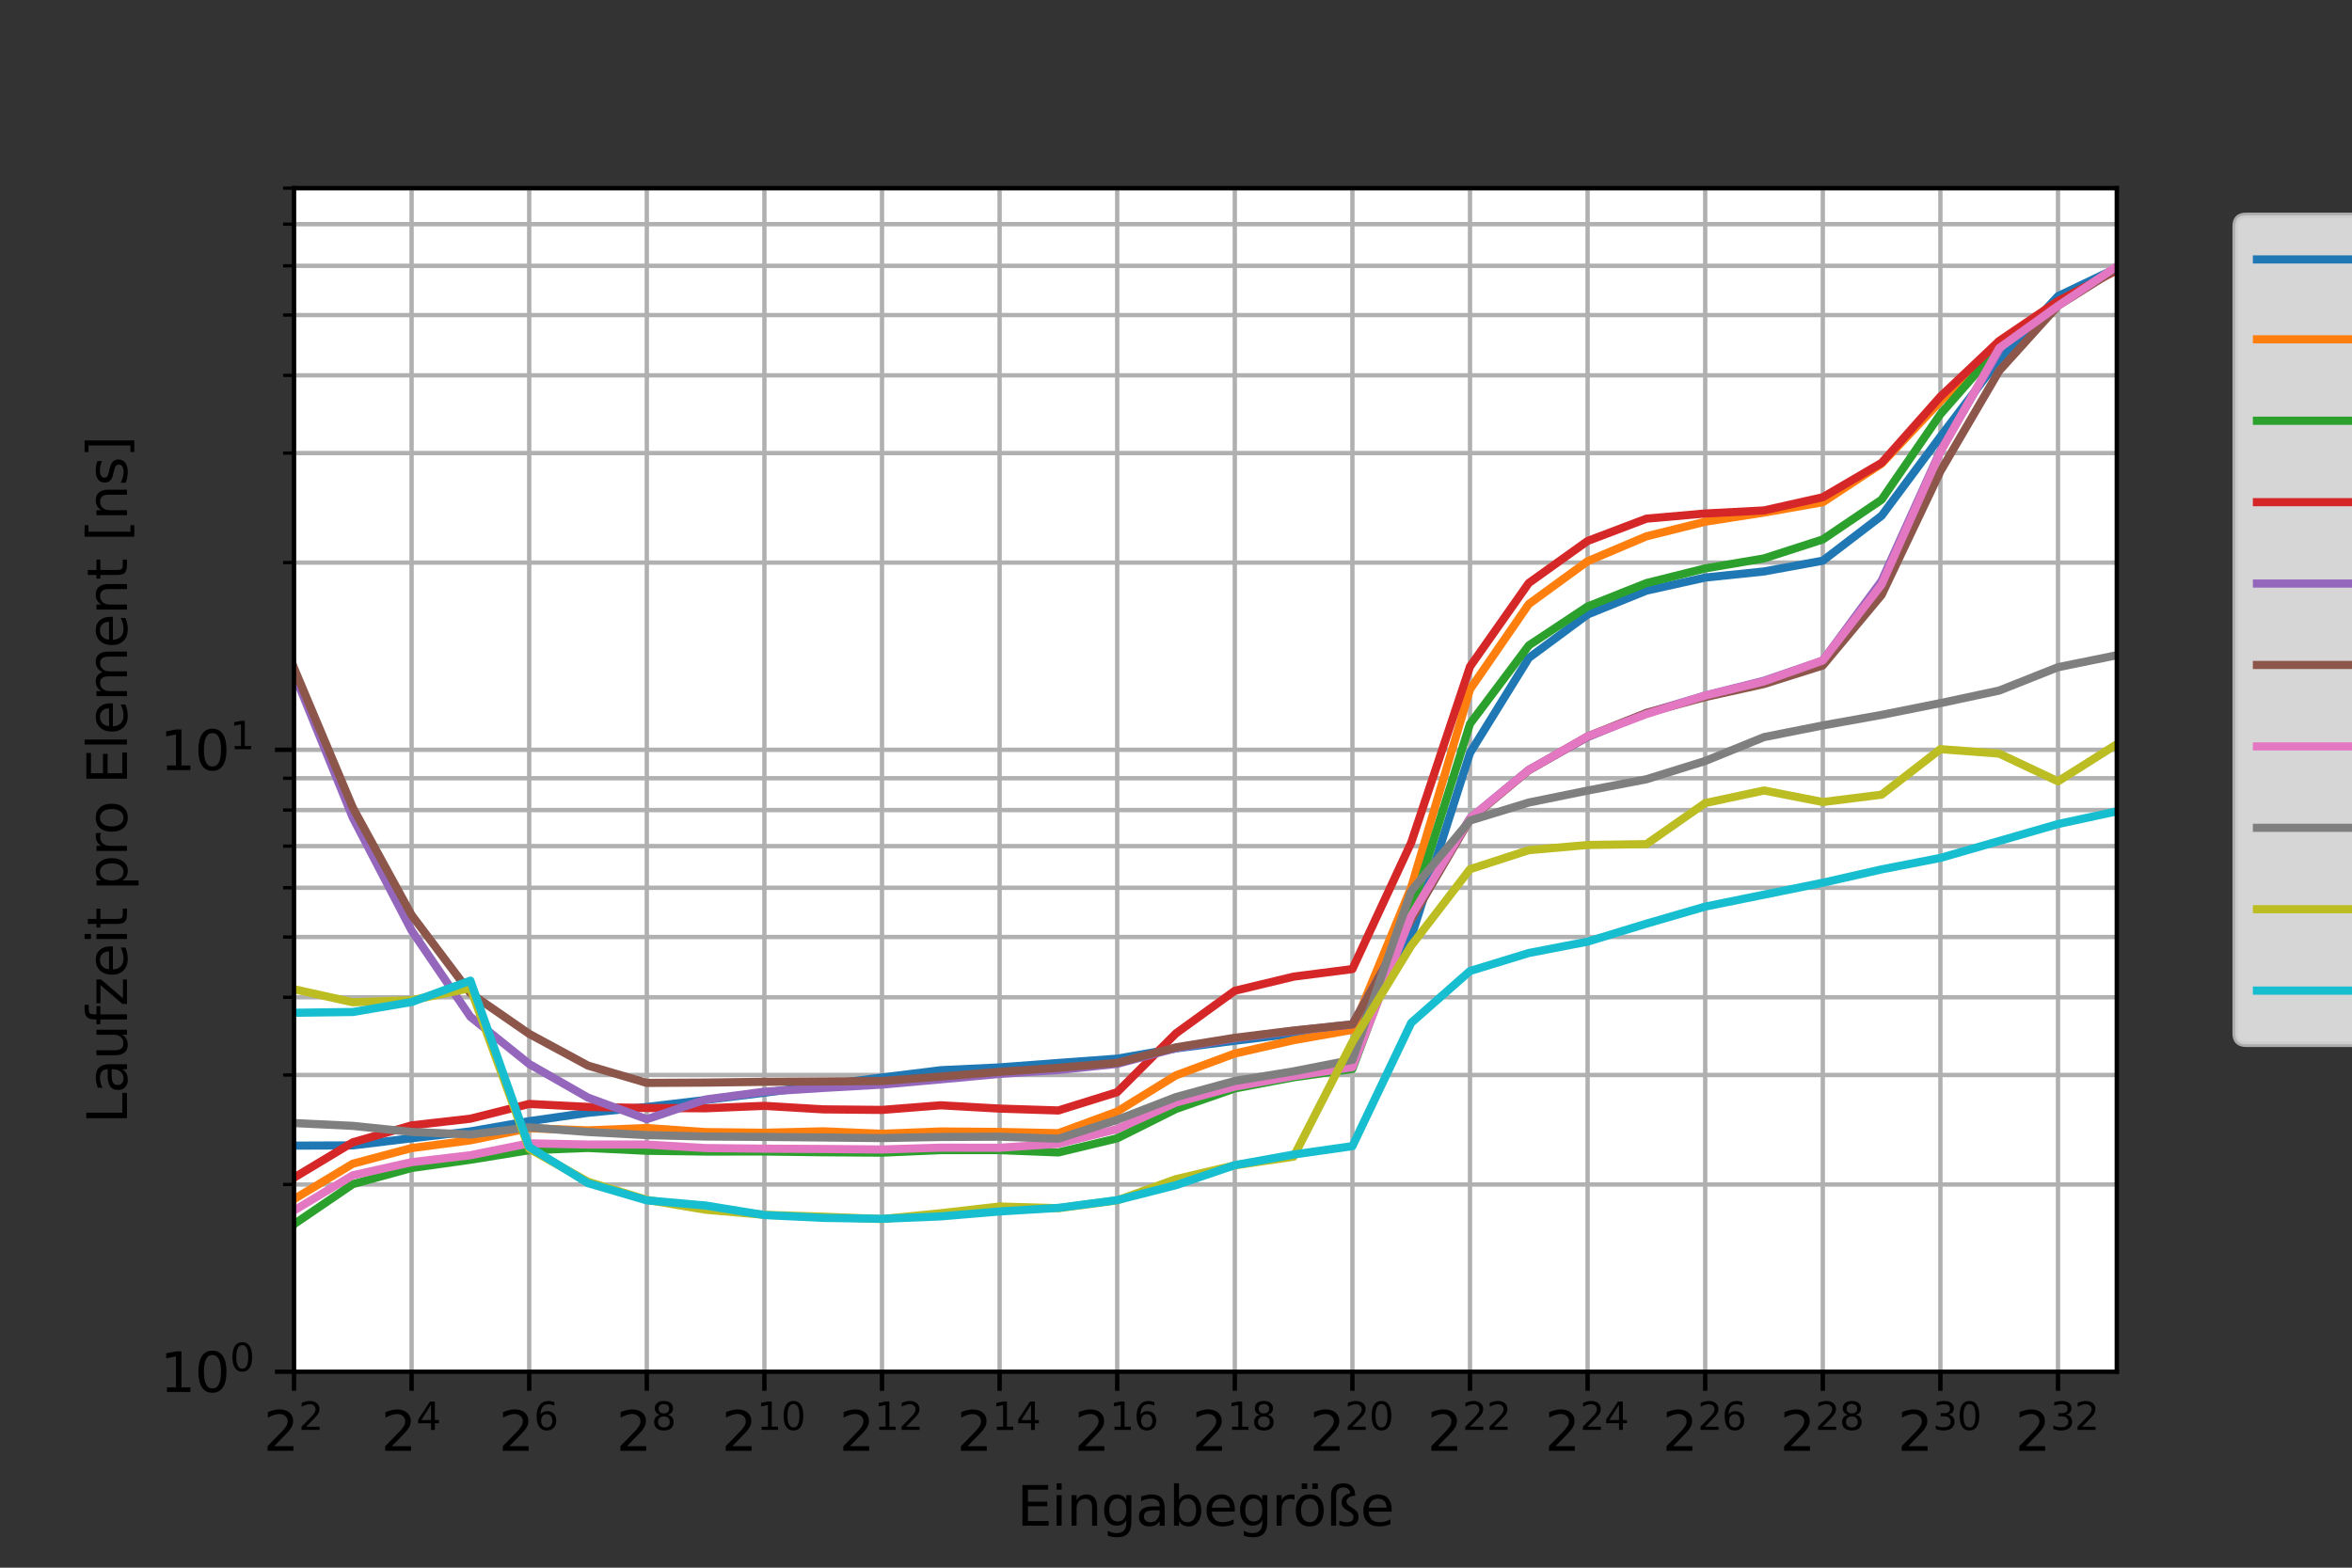 <?xml version="1.0" encoding="utf-8" standalone="no"?>
<!DOCTYPE svg PUBLIC "-//W3C//DTD SVG 1.1//EN"
  "http://www.w3.org/Graphics/SVG/1.1/DTD/svg11.dtd">
<svg xmlns:xlink="http://www.w3.org/1999/xlink" width="432pt" height="288pt" viewBox="0 0 432 288" xmlns="http://www.w3.org/2000/svg" version="1.1">
 <rect x="0" y="0" width="432" height="288" fill="#333333" stroke="none"/>
 <defs>
  <style type="text/css">*{stroke-linejoin: round; stroke-linecap: butt}</style>
 </defs>
 <g id="figure_1">
  <g id="patch_1">
   <path d="M 0 288 
L 432 288 
L 432 0 
L 0 0 
L 0 288 
z
" style="fill: none"/>
  </g>
  <g id="axes_1">
   <g id="patch_2">
    <path d="M 54 252 
L 388.8 252 
L 388.8 34.56 
L 54 34.56 
z
" style="fill: #ffffff"/>
   </g>
   <g id="matplotlib.axis_1">
    <g id="xtick_1">
     <g id="line2d_1">
      <path d="M 54 252 
L 54 34.56 
" clip-path="url(#p6cdd571666)" style="fill: none; stroke: #b0b0b0; stroke-width: 0.8; stroke-linecap: square"/>
     </g>
     <g id="line2d_2">
      <defs>
       <path id="m1d8cfaf961" d="M 0 0 
L 0 3.5 
" style="stroke: #000000; stroke-width: 0.8"/>
      </defs>
      <g>
       <use xlink:href="#m1d8cfaf961" x="54" y="252" style="stroke: #000000; stroke-width: 0.8"/>
      </g>
     </g>
     <g id="text_1">
      <!-- $\mathdefault{2^{2}}$ -->
      <g transform="translate(48.4 266.598)scale(0.1 -0.1)">
       <defs>
        <path id="DejaVuSans-32" d="M 1228 531 
L 3431 531 
L 3431 0 
L 469 0 
L 469 531 
Q 828 903 1448 1529 
Q 2069 2156 2228 2338 
Q 2531 2678 2651 2914 
Q 2772 3150 2772 3378 
Q 2772 3750 2511 3984 
Q 2250 4219 1831 4219 
Q 1534 4219 1204 4116 
Q 875 4013 500 3803 
L 500 4441 
Q 881 4594 1212 4672 
Q 1544 4750 1819 4750 
Q 2544 4750 2975 4387 
Q 3406 4025 3406 3419 
Q 3406 3131 3298 2873 
Q 3191 2616 2906 2266 
Q 2828 2175 2409 1742 
Q 1991 1309 1228 531 
z
" transform="scale(0.016)"/>
       </defs>
       <use xlink:href="#DejaVuSans-32" transform="translate(0 0.766)"/>
       <use xlink:href="#DejaVuSans-32" transform="translate(64.58 39.047)scale(0.7)"/>
      </g>
     </g>
    </g>
    <g id="xtick_2">
     <g id="line2d_3">
      <path d="M 75.6 252 
L 75.6 34.56 
" clip-path="url(#p6cdd571666)" style="fill: none; stroke: #b0b0b0; stroke-width: 0.8; stroke-linecap: square"/>
     </g>
     <g id="line2d_4">
      <g>
       <use xlink:href="#m1d8cfaf961" x="75.6" y="252" style="stroke: #000000; stroke-width: 0.8"/>
      </g>
     </g>
     <g id="text_2">
      <!-- $\mathdefault{2^{4}}$ -->
      <g transform="translate(70 266.598)scale(0.1 -0.1)">
       <defs>
        <path id="DejaVuSans-34" d="M 2419 4116 
L 825 1625 
L 2419 1625 
L 2419 4116 
z
M 2253 4666 
L 3047 4666 
L 3047 1625 
L 3713 1625 
L 3713 1100 
L 3047 1100 
L 3047 0 
L 2419 0 
L 2419 1100 
L 313 1100 
L 313 1709 
L 2253 4666 
z
" transform="scale(0.016)"/>
       </defs>
       <use xlink:href="#DejaVuSans-32" transform="translate(0 0.684)"/>
       <use xlink:href="#DejaVuSans-34" transform="translate(64.58 38.966)scale(0.7)"/>
      </g>
     </g>
    </g>
    <g id="xtick_3">
     <g id="line2d_5">
      <path d="M 97.2 252 
L 97.2 34.56 
" clip-path="url(#p6cdd571666)" style="fill: none; stroke: #b0b0b0; stroke-width: 0.8; stroke-linecap: square"/>
     </g>
     <g id="line2d_6">
      <g>
       <use xlink:href="#m1d8cfaf961" x="97.2" y="252" style="stroke: #000000; stroke-width: 0.8"/>
      </g>
     </g>
     <g id="text_3">
      <!-- $\mathdefault{2^{6}}$ -->
      <g transform="translate(91.6 266.598)scale(0.1 -0.1)">
       <defs>
        <path id="DejaVuSans-36" d="M 2113 2584 
Q 1688 2584 1439 2293 
Q 1191 2003 1191 1497 
Q 1191 994 1439 701 
Q 1688 409 2113 409 
Q 2538 409 2786 701 
Q 3034 994 3034 1497 
Q 3034 2003 2786 2293 
Q 2538 2584 2113 2584 
z
M 3366 4563 
L 3366 3988 
Q 3128 4100 2886 4159 
Q 2644 4219 2406 4219 
Q 1781 4219 1451 3797 
Q 1122 3375 1075 2522 
Q 1259 2794 1537 2939 
Q 1816 3084 2150 3084 
Q 2853 3084 3261 2657 
Q 3669 2231 3669 1497 
Q 3669 778 3244 343 
Q 2819 -91 2113 -91 
Q 1303 -91 875 529 
Q 447 1150 447 2328 
Q 447 3434 972 4092 
Q 1497 4750 2381 4750 
Q 2619 4750 2861 4703 
Q 3103 4656 3366 4563 
z
" transform="scale(0.016)"/>
       </defs>
       <use xlink:href="#DejaVuSans-32" transform="translate(0 0.766)"/>
       <use xlink:href="#DejaVuSans-36" transform="translate(64.58 39.047)scale(0.7)"/>
      </g>
     </g>
    </g>
    <g id="xtick_4">
     <g id="line2d_7">
      <path d="M 118.8 252 
L 118.8 34.56 
" clip-path="url(#p6cdd571666)" style="fill: none; stroke: #b0b0b0; stroke-width: 0.8; stroke-linecap: square"/>
     </g>
     <g id="line2d_8">
      <g>
       <use xlink:href="#m1d8cfaf961" x="118.8" y="252" style="stroke: #000000; stroke-width: 0.8"/>
      </g>
     </g>
     <g id="text_4">
      <!-- $\mathdefault{2^{8}}$ -->
      <g transform="translate(113.2 266.598)scale(0.1 -0.1)">
       <defs>
        <path id="DejaVuSans-38" d="M 2034 2216 
Q 1584 2216 1326 1975 
Q 1069 1734 1069 1313 
Q 1069 891 1326 650 
Q 1584 409 2034 409 
Q 2484 409 2743 651 
Q 3003 894 3003 1313 
Q 3003 1734 2745 1975 
Q 2488 2216 2034 2216 
z
M 1403 2484 
Q 997 2584 770 2862 
Q 544 3141 544 3541 
Q 544 4100 942 4425 
Q 1341 4750 2034 4750 
Q 2731 4750 3128 4425 
Q 3525 4100 3525 3541 
Q 3525 3141 3298 2862 
Q 3072 2584 2669 2484 
Q 3125 2378 3379 2068 
Q 3634 1759 3634 1313 
Q 3634 634 3220 271 
Q 2806 -91 2034 -91 
Q 1263 -91 848 271 
Q 434 634 434 1313 
Q 434 1759 690 2068 
Q 947 2378 1403 2484 
z
M 1172 3481 
Q 1172 3119 1398 2916 
Q 1625 2713 2034 2713 
Q 2441 2713 2670 2916 
Q 2900 3119 2900 3481 
Q 2900 3844 2670 4047 
Q 2441 4250 2034 4250 
Q 1625 4250 1398 4047 
Q 1172 3844 1172 3481 
z
" transform="scale(0.016)"/>
       </defs>
       <use xlink:href="#DejaVuSans-32" transform="translate(0 0.766)"/>
       <use xlink:href="#DejaVuSans-38" transform="translate(64.58 39.047)scale(0.7)"/>
      </g>
     </g>
    </g>
    <g id="xtick_5">
     <g id="line2d_9">
      <path d="M 140.4 252 
L 140.4 34.56 
" clip-path="url(#p6cdd571666)" style="fill: none; stroke: #b0b0b0; stroke-width: 0.8; stroke-linecap: square"/>
     </g>
     <g id="line2d_10">
      <g>
       <use xlink:href="#m1d8cfaf961" x="140.4" y="252" style="stroke: #000000; stroke-width: 0.8"/>
      </g>
     </g>
     <g id="text_5">
      <!-- $\mathdefault{2^{10}}$ -->
      <g transform="translate(132.55 266.598)scale(0.1 -0.1)">
       <defs>
        <path id="DejaVuSans-31" d="M 794 531 
L 1825 531 
L 1825 4091 
L 703 3866 
L 703 4441 
L 1819 4666 
L 2450 4666 
L 2450 531 
L 3481 531 
L 3481 0 
L 794 0 
L 794 531 
z
" transform="scale(0.016)"/>
        <path id="DejaVuSans-30" d="M 2034 4250 
Q 1547 4250 1301 3770 
Q 1056 3291 1056 2328 
Q 1056 1369 1301 889 
Q 1547 409 2034 409 
Q 2525 409 2770 889 
Q 3016 1369 3016 2328 
Q 3016 3291 2770 3770 
Q 2525 4250 2034 4250 
z
M 2034 4750 
Q 2819 4750 3233 4129 
Q 3647 3509 3647 2328 
Q 3647 1150 3233 529 
Q 2819 -91 2034 -91 
Q 1250 -91 836 529 
Q 422 1150 422 2328 
Q 422 3509 836 4129 
Q 1250 4750 2034 4750 
z
" transform="scale(0.016)"/>
       </defs>
       <use xlink:href="#DejaVuSans-32" transform="translate(0 0.766)"/>
       <use xlink:href="#DejaVuSans-31" transform="translate(64.58 39.047)scale(0.7)"/>
       <use xlink:href="#DejaVuSans-30" transform="translate(109.116 39.047)scale(0.7)"/>
      </g>
     </g>
    </g>
    <g id="xtick_6">
     <g id="line2d_11">
      <path d="M 162 252 
L 162 34.56 
" clip-path="url(#p6cdd571666)" style="fill: none; stroke: #b0b0b0; stroke-width: 0.8; stroke-linecap: square"/>
     </g>
     <g id="line2d_12">
      <g>
       <use xlink:href="#m1d8cfaf961" x="162" y="252" style="stroke: #000000; stroke-width: 0.8"/>
      </g>
     </g>
     <g id="text_6">
      <!-- $\mathdefault{2^{12}}$ -->
      <g transform="translate(154.15 266.598)scale(0.1 -0.1)">
       <use xlink:href="#DejaVuSans-32" transform="translate(0 0.766)"/>
       <use xlink:href="#DejaVuSans-31" transform="translate(64.58 39.047)scale(0.7)"/>
       <use xlink:href="#DejaVuSans-32" transform="translate(109.116 39.047)scale(0.7)"/>
      </g>
     </g>
    </g>
    <g id="xtick_7">
     <g id="line2d_13">
      <path d="M 183.6 252 
L 183.6 34.56 
" clip-path="url(#p6cdd571666)" style="fill: none; stroke: #b0b0b0; stroke-width: 0.8; stroke-linecap: square"/>
     </g>
     <g id="line2d_14">
      <g>
       <use xlink:href="#m1d8cfaf961" x="183.6" y="252" style="stroke: #000000; stroke-width: 0.8"/>
      </g>
     </g>
     <g id="text_7">
      <!-- $\mathdefault{2^{14}}$ -->
      <g transform="translate(175.75 266.598)scale(0.1 -0.1)">
       <use xlink:href="#DejaVuSans-32" transform="translate(0 0.684)"/>
       <use xlink:href="#DejaVuSans-31" transform="translate(64.58 38.966)scale(0.7)"/>
       <use xlink:href="#DejaVuSans-34" transform="translate(109.116 38.966)scale(0.7)"/>
      </g>
     </g>
    </g>
    <g id="xtick_8">
     <g id="line2d_15">
      <path d="M 205.2 252 
L 205.2 34.56 
" clip-path="url(#p6cdd571666)" style="fill: none; stroke: #b0b0b0; stroke-width: 0.8; stroke-linecap: square"/>
     </g>
     <g id="line2d_16">
      <g>
       <use xlink:href="#m1d8cfaf961" x="205.2" y="252" style="stroke: #000000; stroke-width: 0.8"/>
      </g>
     </g>
     <g id="text_8">
      <!-- $\mathdefault{2^{16}}$ -->
      <g transform="translate(197.35 266.598)scale(0.1 -0.1)">
       <use xlink:href="#DejaVuSans-32" transform="translate(0 0.766)"/>
       <use xlink:href="#DejaVuSans-31" transform="translate(64.58 39.047)scale(0.7)"/>
       <use xlink:href="#DejaVuSans-36" transform="translate(109.116 39.047)scale(0.7)"/>
      </g>
     </g>
    </g>
    <g id="xtick_9">
     <g id="line2d_17">
      <path d="M 226.8 252 
L 226.8 34.56 
" clip-path="url(#p6cdd571666)" style="fill: none; stroke: #b0b0b0; stroke-width: 0.8; stroke-linecap: square"/>
     </g>
     <g id="line2d_18">
      <g>
       <use xlink:href="#m1d8cfaf961" x="226.8" y="252" style="stroke: #000000; stroke-width: 0.8"/>
      </g>
     </g>
     <g id="text_9">
      <!-- $\mathdefault{2^{18}}$ -->
      <g transform="translate(218.95 266.598)scale(0.1 -0.1)">
       <use xlink:href="#DejaVuSans-32" transform="translate(0 0.766)"/>
       <use xlink:href="#DejaVuSans-31" transform="translate(64.58 39.047)scale(0.7)"/>
       <use xlink:href="#DejaVuSans-38" transform="translate(109.116 39.047)scale(0.7)"/>
      </g>
     </g>
    </g>
    <g id="xtick_10">
     <g id="line2d_19">
      <path d="M 248.4 252 
L 248.4 34.56 
" clip-path="url(#p6cdd571666)" style="fill: none; stroke: #b0b0b0; stroke-width: 0.8; stroke-linecap: square"/>
     </g>
     <g id="line2d_20">
      <g>
       <use xlink:href="#m1d8cfaf961" x="248.4" y="252" style="stroke: #000000; stroke-width: 0.8"/>
      </g>
     </g>
     <g id="text_10">
      <!-- $\mathdefault{2^{20}}$ -->
      <g transform="translate(240.55 266.598)scale(0.1 -0.1)">
       <use xlink:href="#DejaVuSans-32" transform="translate(0 0.766)"/>
       <use xlink:href="#DejaVuSans-32" transform="translate(64.58 39.047)scale(0.7)"/>
       <use xlink:href="#DejaVuSans-30" transform="translate(109.116 39.047)scale(0.7)"/>
      </g>
     </g>
    </g>
    <g id="xtick_11">
     <g id="line2d_21">
      <path d="M 270 252 
L 270 34.56 
" clip-path="url(#p6cdd571666)" style="fill: none; stroke: #b0b0b0; stroke-width: 0.8; stroke-linecap: square"/>
     </g>
     <g id="line2d_22">
      <g>
       <use xlink:href="#m1d8cfaf961" x="270" y="252" style="stroke: #000000; stroke-width: 0.8"/>
      </g>
     </g>
     <g id="text_11">
      <!-- $\mathdefault{2^{22}}$ -->
      <g transform="translate(262.15 266.598)scale(0.1 -0.1)">
       <use xlink:href="#DejaVuSans-32" transform="translate(0 0.766)"/>
       <use xlink:href="#DejaVuSans-32" transform="translate(64.58 39.047)scale(0.7)"/>
       <use xlink:href="#DejaVuSans-32" transform="translate(109.116 39.047)scale(0.7)"/>
      </g>
     </g>
    </g>
    <g id="xtick_12">
     <g id="line2d_23">
      <path d="M 291.6 252 
L 291.6 34.56 
" clip-path="url(#p6cdd571666)" style="fill: none; stroke: #b0b0b0; stroke-width: 0.8; stroke-linecap: square"/>
     </g>
     <g id="line2d_24">
      <g>
       <use xlink:href="#m1d8cfaf961" x="291.6" y="252" style="stroke: #000000; stroke-width: 0.8"/>
      </g>
     </g>
     <g id="text_12">
      <!-- $\mathdefault{2^{24}}$ -->
      <g transform="translate(283.75 266.598)scale(0.1 -0.1)">
       <use xlink:href="#DejaVuSans-32" transform="translate(0 0.766)"/>
       <use xlink:href="#DejaVuSans-32" transform="translate(64.58 39.047)scale(0.7)"/>
       <use xlink:href="#DejaVuSans-34" transform="translate(109.116 39.047)scale(0.7)"/>
      </g>
     </g>
    </g>
    <g id="xtick_13">
     <g id="line2d_25">
      <path d="M 313.2 252 
L 313.2 34.56 
" clip-path="url(#p6cdd571666)" style="fill: none; stroke: #b0b0b0; stroke-width: 0.8; stroke-linecap: square"/>
     </g>
     <g id="line2d_26">
      <g>
       <use xlink:href="#m1d8cfaf961" x="313.2" y="252" style="stroke: #000000; stroke-width: 0.8"/>
      </g>
     </g>
     <g id="text_13">
      <!-- $\mathdefault{2^{26}}$ -->
      <g transform="translate(305.35 266.598)scale(0.1 -0.1)">
       <use xlink:href="#DejaVuSans-32" transform="translate(0 0.766)"/>
       <use xlink:href="#DejaVuSans-32" transform="translate(64.58 39.047)scale(0.7)"/>
       <use xlink:href="#DejaVuSans-36" transform="translate(109.116 39.047)scale(0.7)"/>
      </g>
     </g>
    </g>
    <g id="xtick_14">
     <g id="line2d_27">
      <path d="M 334.8 252 
L 334.8 34.56 
" clip-path="url(#p6cdd571666)" style="fill: none; stroke: #b0b0b0; stroke-width: 0.8; stroke-linecap: square"/>
     </g>
     <g id="line2d_28">
      <g>
       <use xlink:href="#m1d8cfaf961" x="334.8" y="252" style="stroke: #000000; stroke-width: 0.8"/>
      </g>
     </g>
     <g id="text_14">
      <!-- $\mathdefault{2^{28}}$ -->
      <g transform="translate(326.95 266.598)scale(0.1 -0.1)">
       <use xlink:href="#DejaVuSans-32" transform="translate(0 0.766)"/>
       <use xlink:href="#DejaVuSans-32" transform="translate(64.58 39.047)scale(0.7)"/>
       <use xlink:href="#DejaVuSans-38" transform="translate(109.116 39.047)scale(0.7)"/>
      </g>
     </g>
    </g>
    <g id="xtick_15">
     <g id="line2d_29">
      <path d="M 356.4 252 
L 356.4 34.56 
" clip-path="url(#p6cdd571666)" style="fill: none; stroke: #b0b0b0; stroke-width: 0.8; stroke-linecap: square"/>
     </g>
     <g id="line2d_30">
      <g>
       <use xlink:href="#m1d8cfaf961" x="356.4" y="252" style="stroke: #000000; stroke-width: 0.8"/>
      </g>
     </g>
     <g id="text_15">
      <!-- $\mathdefault{2^{30}}$ -->
      <g transform="translate(348.55 266.598)scale(0.1 -0.1)">
       <defs>
        <path id="DejaVuSans-33" d="M 2597 2516 
Q 3050 2419 3304 2112 
Q 3559 1806 3559 1356 
Q 3559 666 3084 287 
Q 2609 -91 1734 -91 
Q 1441 -91 1130 -33 
Q 819 25 488 141 
L 488 750 
Q 750 597 1062 519 
Q 1375 441 1716 441 
Q 2309 441 2620 675 
Q 2931 909 2931 1356 
Q 2931 1769 2642 2001 
Q 2353 2234 1838 2234 
L 1294 2234 
L 1294 2753 
L 1863 2753 
Q 2328 2753 2575 2939 
Q 2822 3125 2822 3475 
Q 2822 3834 2567 4026 
Q 2313 4219 1838 4219 
Q 1578 4219 1281 4162 
Q 984 4106 628 3988 
L 628 4550 
Q 988 4650 1302 4700 
Q 1616 4750 1894 4750 
Q 2613 4750 3031 4423 
Q 3450 4097 3450 3541 
Q 3450 3153 3228 2886 
Q 3006 2619 2597 2516 
z
" transform="scale(0.016)"/>
       </defs>
       <use xlink:href="#DejaVuSans-32" transform="translate(0 0.766)"/>
       <use xlink:href="#DejaVuSans-33" transform="translate(64.58 39.047)scale(0.7)"/>
       <use xlink:href="#DejaVuSans-30" transform="translate(109.116 39.047)scale(0.7)"/>
      </g>
     </g>
    </g>
    <g id="xtick_16">
     <g id="line2d_31">
      <path d="M 378 252 
L 378 34.56 
" clip-path="url(#p6cdd571666)" style="fill: none; stroke: #b0b0b0; stroke-width: 0.8; stroke-linecap: square"/>
     </g>
     <g id="line2d_32">
      <g>
       <use xlink:href="#m1d8cfaf961" x="378" y="252" style="stroke: #000000; stroke-width: 0.8"/>
      </g>
     </g>
     <g id="text_16">
      <!-- $\mathdefault{2^{32}}$ -->
      <g transform="translate(370.15 266.598)scale(0.1 -0.1)">
       <use xlink:href="#DejaVuSans-32" transform="translate(0 0.766)"/>
       <use xlink:href="#DejaVuSans-33" transform="translate(64.58 39.047)scale(0.7)"/>
       <use xlink:href="#DejaVuSans-32" transform="translate(109.116 39.047)scale(0.7)"/>
      </g>
     </g>
    </g>
    <g id="text_17">
     <!-- Eingabegröße -->
     <g transform="translate(186.791 280.277)scale(0.1 -0.1)">
      <defs>
       <path id="DejaVuSans-45" d="M 628 4666 
L 3578 4666 
L 3578 4134 
L 1259 4134 
L 1259 2753 
L 3481 2753 
L 3481 2222 
L 1259 2222 
L 1259 531 
L 3634 531 
L 3634 0 
L 628 0 
L 628 4666 
z
" transform="scale(0.016)"/>
       <path id="DejaVuSans-69" d="M 603 3500 
L 1178 3500 
L 1178 0 
L 603 0 
L 603 3500 
z
M 603 4863 
L 1178 4863 
L 1178 4134 
L 603 4134 
L 603 4863 
z
" transform="scale(0.016)"/>
       <path id="DejaVuSans-6e" d="M 3513 2113 
L 3513 0 
L 2938 0 
L 2938 2094 
Q 2938 2591 2744 2837 
Q 2550 3084 2163 3084 
Q 1697 3084 1428 2787 
Q 1159 2491 1159 1978 
L 1159 0 
L 581 0 
L 581 3500 
L 1159 3500 
L 1159 2956 
Q 1366 3272 1645 3428 
Q 1925 3584 2291 3584 
Q 2894 3584 3203 3211 
Q 3513 2838 3513 2113 
z
" transform="scale(0.016)"/>
       <path id="DejaVuSans-67" d="M 2906 1791 
Q 2906 2416 2648 2759 
Q 2391 3103 1925 3103 
Q 1463 3103 1205 2759 
Q 947 2416 947 1791 
Q 947 1169 1205 825 
Q 1463 481 1925 481 
Q 2391 481 2648 825 
Q 2906 1169 2906 1791 
z
M 3481 434 
Q 3481 -459 3084 -895 
Q 2688 -1331 1869 -1331 
Q 1566 -1331 1297 -1286 
Q 1028 -1241 775 -1147 
L 775 -588 
Q 1028 -725 1275 -790 
Q 1522 -856 1778 -856 
Q 2344 -856 2625 -561 
Q 2906 -266 2906 331 
L 2906 616 
Q 2728 306 2450 153 
Q 2172 0 1784 0 
Q 1141 0 747 490 
Q 353 981 353 1791 
Q 353 2603 747 3093 
Q 1141 3584 1784 3584 
Q 2172 3584 2450 3431 
Q 2728 3278 2906 2969 
L 2906 3500 
L 3481 3500 
L 3481 434 
z
" transform="scale(0.016)"/>
       <path id="DejaVuSans-61" d="M 2194 1759 
Q 1497 1759 1228 1600 
Q 959 1441 959 1056 
Q 959 750 1161 570 
Q 1363 391 1709 391 
Q 2188 391 2477 730 
Q 2766 1069 2766 1631 
L 2766 1759 
L 2194 1759 
z
M 3341 1997 
L 3341 0 
L 2766 0 
L 2766 531 
Q 2569 213 2275 61 
Q 1981 -91 1556 -91 
Q 1019 -91 701 211 
Q 384 513 384 1019 
Q 384 1609 779 1909 
Q 1175 2209 1959 2209 
L 2766 2209 
L 2766 2266 
Q 2766 2663 2505 2880 
Q 2244 3097 1772 3097 
Q 1472 3097 1187 3025 
Q 903 2953 641 2809 
L 641 3341 
Q 956 3463 1253 3523 
Q 1550 3584 1831 3584 
Q 2591 3584 2966 3190 
Q 3341 2797 3341 1997 
z
" transform="scale(0.016)"/>
       <path id="DejaVuSans-62" d="M 3116 1747 
Q 3116 2381 2855 2742 
Q 2594 3103 2138 3103 
Q 1681 3103 1420 2742 
Q 1159 2381 1159 1747 
Q 1159 1113 1420 752 
Q 1681 391 2138 391 
Q 2594 391 2855 752 
Q 3116 1113 3116 1747 
z
M 1159 2969 
Q 1341 3281 1617 3432 
Q 1894 3584 2278 3584 
Q 2916 3584 3314 3078 
Q 3713 2572 3713 1747 
Q 3713 922 3314 415 
Q 2916 -91 2278 -91 
Q 1894 -91 1617 61 
Q 1341 213 1159 525 
L 1159 0 
L 581 0 
L 581 4863 
L 1159 4863 
L 1159 2969 
z
" transform="scale(0.016)"/>
       <path id="DejaVuSans-65" d="M 3597 1894 
L 3597 1613 
L 953 1613 
Q 991 1019 1311 708 
Q 1631 397 2203 397 
Q 2534 397 2845 478 
Q 3156 559 3463 722 
L 3463 178 
Q 3153 47 2828 -22 
Q 2503 -91 2169 -91 
Q 1331 -91 842 396 
Q 353 884 353 1716 
Q 353 2575 817 3079 
Q 1281 3584 2069 3584 
Q 2775 3584 3186 3129 
Q 3597 2675 3597 1894 
z
M 3022 2063 
Q 3016 2534 2758 2815 
Q 2500 3097 2075 3097 
Q 1594 3097 1305 2825 
Q 1016 2553 972 2059 
L 3022 2063 
z
" transform="scale(0.016)"/>
       <path id="DejaVuSans-72" d="M 2631 2963 
Q 2534 3019 2420 3045 
Q 2306 3072 2169 3072 
Q 1681 3072 1420 2755 
Q 1159 2438 1159 1844 
L 1159 0 
L 581 0 
L 581 3500 
L 1159 3500 
L 1159 2956 
Q 1341 3275 1631 3429 
Q 1922 3584 2338 3584 
Q 2397 3584 2469 3576 
Q 2541 3569 2628 3553 
L 2631 2963 
z
" transform="scale(0.016)"/>
       <path id="DejaVuSans-f6" d="M 1959 3097 
Q 1497 3097 1228 2736 
Q 959 2375 959 1747 
Q 959 1119 1226 758 
Q 1494 397 1959 397 
Q 2419 397 2687 759 
Q 2956 1122 2956 1747 
Q 2956 2369 2687 2733 
Q 2419 3097 1959 3097 
z
M 1959 3584 
Q 2709 3584 3137 3096 
Q 3566 2609 3566 1747 
Q 3566 888 3137 398 
Q 2709 -91 1959 -91 
Q 1206 -91 779 398 
Q 353 888 353 1747 
Q 353 2609 779 3096 
Q 1206 3584 1959 3584 
z
M 2254 4850 
L 2888 4850 
L 2888 4219 
L 2254 4219 
L 2254 4850 
z
M 1032 4850 
L 1666 4850 
L 1666 4219 
L 1032 4219 
L 1032 4850 
z
" transform="scale(0.016)"/>
       <path id="DejaVuSans-df" d="M 581 3553 
Q 581 4178 954 4520 
Q 1328 4863 2009 4863 
Q 2659 4863 3001 4500 
Q 3344 4138 3353 3438 
Q 2881 3413 2618 3233 
Q 2356 3053 2356 2753 
Q 2356 2606 2447 2479 
Q 2538 2353 2741 2222 
L 2919 2106 
Q 3438 1775 3588 1553 
Q 3738 1331 3738 1019 
Q 3738 481 3386 195 
Q 3034 -91 2375 -91 
Q 2175 -91 1962 -52 
Q 1750 -13 1522 63 
L 1522 575 
Q 1772 481 1990 436 
Q 2209 391 2413 391 
Q 2775 391 2962 539 
Q 3150 688 3150 972 
Q 3150 1169 3058 1300 
Q 2966 1431 2650 1625 
L 2363 1797 
Q 2063 1981 1927 2192 
Q 1791 2403 1791 2688 
Q 1791 3084 2052 3353 
Q 2313 3622 2784 3713 
Q 2759 4034 2554 4209 
Q 2350 4384 1997 4384 
Q 1591 4384 1378 4167 
Q 1166 3950 1166 3541 
L 1166 0 
L 581 0 
L 581 3553 
z
" transform="scale(0.016)"/>
      </defs>
      <use xlink:href="#DejaVuSans-45"/>
      <use xlink:href="#DejaVuSans-69" x="63.184"/>
      <use xlink:href="#DejaVuSans-6e" x="90.967"/>
      <use xlink:href="#DejaVuSans-67" x="154.346"/>
      <use xlink:href="#DejaVuSans-61" x="217.822"/>
      <use xlink:href="#DejaVuSans-62" x="279.102"/>
      <use xlink:href="#DejaVuSans-65" x="342.578"/>
      <use xlink:href="#DejaVuSans-67" x="404.102"/>
      <use xlink:href="#DejaVuSans-72" x="467.578"/>
      <use xlink:href="#DejaVuSans-f6" x="506.441"/>
      <use xlink:href="#DejaVuSans-df" x="567.623"/>
      <use xlink:href="#DejaVuSans-65" x="630.611"/>
     </g>
    </g>
   </g>
   <g id="matplotlib.axis_2">
    <g id="ytick_1">
     <g id="line2d_33">
      <path d="M 54 252 
L 388.8 252 
" clip-path="url(#p6cdd571666)" style="fill: none; stroke: #b0b0b0; stroke-width: 0.8; stroke-linecap: square"/>
     </g>
     <g id="line2d_34">
      <defs>
       <path id="m3f5fd52560" d="M 0 0 
L -3.5 0 
" style="stroke: #000000; stroke-width: 0.8"/>
      </defs>
      <g>
       <use xlink:href="#m3f5fd52560" x="54" y="252" style="stroke: #000000; stroke-width: 0.8"/>
      </g>
     </g>
     <g id="text_18">
      <!-- $\mathdefault{10^{0}}$ -->
      <g transform="translate(29.4 255.799)scale(0.1 -0.1)">
       <use xlink:href="#DejaVuSans-31" transform="translate(0 0.766)"/>
       <use xlink:href="#DejaVuSans-30" transform="translate(63.623 0.766)"/>
       <use xlink:href="#DejaVuSans-30" transform="translate(128.203 39.047)scale(0.7)"/>
      </g>
     </g>
    </g>
    <g id="ytick_2">
     <g id="line2d_35">
      <path d="M 54 137.744 
L 388.8 137.744 
" clip-path="url(#p6cdd571666)" style="fill: none; stroke: #b0b0b0; stroke-width: 0.8; stroke-linecap: square"/>
     </g>
     <g id="line2d_36">
      <g>
       <use xlink:href="#m3f5fd52560" x="54" y="137.744" style="stroke: #000000; stroke-width: 0.8"/>
      </g>
     </g>
     <g id="text_19">
      <!-- $\mathdefault{10^{1}}$ -->
      <g transform="translate(29.4 141.543)scale(0.1 -0.1)">
       <use xlink:href="#DejaVuSans-31" transform="translate(0 0.684)"/>
       <use xlink:href="#DejaVuSans-30" transform="translate(63.623 0.684)"/>
       <use xlink:href="#DejaVuSans-31" transform="translate(128.203 38.966)scale(0.7)"/>
      </g>
     </g>
    </g>
    <g id="ytick_3">
     <g id="line2d_37">
      <path d="M 54 217.605 
L 388.8 217.605 
" clip-path="url(#p6cdd571666)" style="fill: none; stroke: #b0b0b0; stroke-width: 0.8; stroke-linecap: square"/>
     </g>
     <g id="line2d_38">
      <defs>
       <path id="mb98c4daedc" d="M 0 0 
L -2 0 
" style="stroke: #000000; stroke-width: 0.6"/>
      </defs>
      <g>
       <use xlink:href="#mb98c4daedc" x="54" y="217.605" style="stroke: #000000; stroke-width: 0.6"/>
      </g>
     </g>
    </g>
    <g id="ytick_4">
     <g id="line2d_39">
      <path d="M 54 197.486 
L 388.8 197.486 
" clip-path="url(#p6cdd571666)" style="fill: none; stroke: #b0b0b0; stroke-width: 0.8; stroke-linecap: square"/>
     </g>
     <g id="line2d_40">
      <g>
       <use xlink:href="#mb98c4daedc" x="54" y="197.486" style="stroke: #000000; stroke-width: 0.6"/>
      </g>
     </g>
    </g>
    <g id="ytick_5">
     <g id="line2d_41">
      <path d="M 54 183.211 
L 388.8 183.211 
" clip-path="url(#p6cdd571666)" style="fill: none; stroke: #b0b0b0; stroke-width: 0.8; stroke-linecap: square"/>
     </g>
     <g id="line2d_42">
      <g>
       <use xlink:href="#mb98c4daedc" x="54" y="183.211" style="stroke: #000000; stroke-width: 0.6"/>
      </g>
     </g>
    </g>
    <g id="ytick_6">
     <g id="line2d_43">
      <path d="M 54 172.138 
L 388.8 172.138 
" clip-path="url(#p6cdd571666)" style="fill: none; stroke: #b0b0b0; stroke-width: 0.8; stroke-linecap: square"/>
     </g>
     <g id="line2d_44">
      <g>
       <use xlink:href="#mb98c4daedc" x="54" y="172.138" style="stroke: #000000; stroke-width: 0.6"/>
      </g>
     </g>
    </g>
    <g id="ytick_7">
     <g id="line2d_45">
      <path d="M 54 163.091 
L 388.8 163.091 
" clip-path="url(#p6cdd571666)" style="fill: none; stroke: #b0b0b0; stroke-width: 0.8; stroke-linecap: square"/>
     </g>
     <g id="line2d_46">
      <g>
       <use xlink:href="#mb98c4daedc" x="54" y="163.091" style="stroke: #000000; stroke-width: 0.6"/>
      </g>
     </g>
    </g>
    <g id="ytick_8">
     <g id="line2d_47">
      <path d="M 54 155.442 
L 388.8 155.442 
" clip-path="url(#p6cdd571666)" style="fill: none; stroke: #b0b0b0; stroke-width: 0.8; stroke-linecap: square"/>
     </g>
     <g id="line2d_48">
      <g>
       <use xlink:href="#mb98c4daedc" x="54" y="155.442" style="stroke: #000000; stroke-width: 0.6"/>
      </g>
     </g>
    </g>
    <g id="ytick_9">
     <g id="line2d_49">
      <path d="M 54 148.816 
L 388.8 148.816 
" clip-path="url(#p6cdd571666)" style="fill: none; stroke: #b0b0b0; stroke-width: 0.8; stroke-linecap: square"/>
     </g>
     <g id="line2d_50">
      <g>
       <use xlink:href="#mb98c4daedc" x="54" y="148.816" style="stroke: #000000; stroke-width: 0.6"/>
      </g>
     </g>
    </g>
    <g id="ytick_10">
     <g id="line2d_51">
      <path d="M 54 142.972 
L 388.8 142.972 
" clip-path="url(#p6cdd571666)" style="fill: none; stroke: #b0b0b0; stroke-width: 0.8; stroke-linecap: square"/>
     </g>
     <g id="line2d_52">
      <g>
       <use xlink:href="#mb98c4daedc" x="54" y="142.972" style="stroke: #000000; stroke-width: 0.6"/>
      </g>
     </g>
    </g>
    <g id="ytick_11">
     <g id="line2d_53">
      <path d="M 54 103.349 
L 388.8 103.349 
" clip-path="url(#p6cdd571666)" style="fill: none; stroke: #b0b0b0; stroke-width: 0.8; stroke-linecap: square"/>
     </g>
     <g id="line2d_54">
      <g>
       <use xlink:href="#mb98c4daedc" x="54" y="103.349" style="stroke: #000000; stroke-width: 0.6"/>
      </g>
     </g>
    </g>
    <g id="ytick_12">
     <g id="line2d_55">
      <path d="M 54 83.23 
L 388.8 83.23 
" clip-path="url(#p6cdd571666)" style="fill: none; stroke: #b0b0b0; stroke-width: 0.8; stroke-linecap: square"/>
     </g>
     <g id="line2d_56">
      <g>
       <use xlink:href="#mb98c4daedc" x="54" y="83.23" style="stroke: #000000; stroke-width: 0.6"/>
      </g>
     </g>
    </g>
    <g id="ytick_13">
     <g id="line2d_57">
      <path d="M 54 68.955 
L 388.8 68.955 
" clip-path="url(#p6cdd571666)" style="fill: none; stroke: #b0b0b0; stroke-width: 0.8; stroke-linecap: square"/>
     </g>
     <g id="line2d_58">
      <g>
       <use xlink:href="#mb98c4daedc" x="54" y="68.955" style="stroke: #000000; stroke-width: 0.6"/>
      </g>
     </g>
    </g>
    <g id="ytick_14">
     <g id="line2d_59">
      <path d="M 54 57.882 
L 388.8 57.882 
" clip-path="url(#p6cdd571666)" style="fill: none; stroke: #b0b0b0; stroke-width: 0.8; stroke-linecap: square"/>
     </g>
     <g id="line2d_60">
      <g>
       <use xlink:href="#mb98c4daedc" x="54" y="57.882" style="stroke: #000000; stroke-width: 0.6"/>
      </g>
     </g>
    </g>
    <g id="ytick_15">
     <g id="line2d_61">
      <path d="M 54 48.835 
L 388.8 48.835 
" clip-path="url(#p6cdd571666)" style="fill: none; stroke: #b0b0b0; stroke-width: 0.8; stroke-linecap: square"/>
     </g>
     <g id="line2d_62">
      <g>
       <use xlink:href="#mb98c4daedc" x="54" y="48.835" style="stroke: #000000; stroke-width: 0.6"/>
      </g>
     </g>
    </g>
    <g id="ytick_16">
     <g id="line2d_63">
      <path d="M 54 41.186 
L 388.8 41.186 
" clip-path="url(#p6cdd571666)" style="fill: none; stroke: #b0b0b0; stroke-width: 0.8; stroke-linecap: square"/>
     </g>
     <g id="line2d_64">
      <g>
       <use xlink:href="#mb98c4daedc" x="54" y="41.186" style="stroke: #000000; stroke-width: 0.6"/>
      </g>
     </g>
    </g>
    <g id="ytick_17">
     <g id="line2d_65">
      <path d="M 54 34.56 
L 388.8 34.56 
" clip-path="url(#p6cdd571666)" style="fill: none; stroke: #b0b0b0; stroke-width: 0.8; stroke-linecap: square"/>
     </g>
     <g id="line2d_66">
      <g>
       <use xlink:href="#mb98c4daedc" x="54" y="34.56" style="stroke: #000000; stroke-width: 0.6"/>
      </g>
     </g>
    </g>
    <g id="text_20">
     <!-- Laufzeit pro Element [ns] -->
     <g transform="translate(23.32 206.428)rotate(-90)scale(0.1 -0.1)">
      <defs>
       <path id="DejaVuSans-4c" d="M 628 4666 
L 1259 4666 
L 1259 531 
L 3531 531 
L 3531 0 
L 628 0 
L 628 4666 
z
" transform="scale(0.016)"/>
       <path id="DejaVuSans-75" d="M 544 1381 
L 544 3500 
L 1119 3500 
L 1119 1403 
Q 1119 906 1312 657 
Q 1506 409 1894 409 
Q 2359 409 2629 706 
Q 2900 1003 2900 1516 
L 2900 3500 
L 3475 3500 
L 3475 0 
L 2900 0 
L 2900 538 
Q 2691 219 2414 64 
Q 2138 -91 1772 -91 
Q 1169 -91 856 284 
Q 544 659 544 1381 
z
M 1991 3584 
L 1991 3584 
z
" transform="scale(0.016)"/>
       <path id="DejaVuSans-66" d="M 2375 4863 
L 2375 4384 
L 1825 4384 
Q 1516 4384 1395 4259 
Q 1275 4134 1275 3809 
L 1275 3500 
L 2222 3500 
L 2222 3053 
L 1275 3053 
L 1275 0 
L 697 0 
L 697 3053 
L 147 3053 
L 147 3500 
L 697 3500 
L 697 3744 
Q 697 4328 969 4595 
Q 1241 4863 1831 4863 
L 2375 4863 
z
" transform="scale(0.016)"/>
       <path id="DejaVuSans-7a" d="M 353 3500 
L 3084 3500 
L 3084 2975 
L 922 459 
L 3084 459 
L 3084 0 
L 275 0 
L 275 525 
L 2438 3041 
L 353 3041 
L 353 3500 
z
" transform="scale(0.016)"/>
       <path id="DejaVuSans-74" d="M 1172 4494 
L 1172 3500 
L 2356 3500 
L 2356 3053 
L 1172 3053 
L 1172 1153 
Q 1172 725 1289 603 
Q 1406 481 1766 481 
L 2356 481 
L 2356 0 
L 1766 0 
Q 1100 0 847 248 
Q 594 497 594 1153 
L 594 3053 
L 172 3053 
L 172 3500 
L 594 3500 
L 594 4494 
L 1172 4494 
z
" transform="scale(0.016)"/>
       <path id="DejaVuSans-20" transform="scale(0.016)"/>
       <path id="DejaVuSans-70" d="M 1159 525 
L 1159 -1331 
L 581 -1331 
L 581 3500 
L 1159 3500 
L 1159 2969 
Q 1341 3281 1617 3432 
Q 1894 3584 2278 3584 
Q 2916 3584 3314 3078 
Q 3713 2572 3713 1747 
Q 3713 922 3314 415 
Q 2916 -91 2278 -91 
Q 1894 -91 1617 61 
Q 1341 213 1159 525 
z
M 3116 1747 
Q 3116 2381 2855 2742 
Q 2594 3103 2138 3103 
Q 1681 3103 1420 2742 
Q 1159 2381 1159 1747 
Q 1159 1113 1420 752 
Q 1681 391 2138 391 
Q 2594 391 2855 752 
Q 3116 1113 3116 1747 
z
" transform="scale(0.016)"/>
       <path id="DejaVuSans-6f" d="M 1959 3097 
Q 1497 3097 1228 2736 
Q 959 2375 959 1747 
Q 959 1119 1226 758 
Q 1494 397 1959 397 
Q 2419 397 2687 759 
Q 2956 1122 2956 1747 
Q 2956 2369 2687 2733 
Q 2419 3097 1959 3097 
z
M 1959 3584 
Q 2709 3584 3137 3096 
Q 3566 2609 3566 1747 
Q 3566 888 3137 398 
Q 2709 -91 1959 -91 
Q 1206 -91 779 398 
Q 353 888 353 1747 
Q 353 2609 779 3096 
Q 1206 3584 1959 3584 
z
" transform="scale(0.016)"/>
       <path id="DejaVuSans-6c" d="M 603 4863 
L 1178 4863 
L 1178 0 
L 603 0 
L 603 4863 
z
" transform="scale(0.016)"/>
       <path id="DejaVuSans-6d" d="M 3328 2828 
Q 3544 3216 3844 3400 
Q 4144 3584 4550 3584 
Q 5097 3584 5394 3201 
Q 5691 2819 5691 2113 
L 5691 0 
L 5113 0 
L 5113 2094 
Q 5113 2597 4934 2840 
Q 4756 3084 4391 3084 
Q 3944 3084 3684 2787 
Q 3425 2491 3425 1978 
L 3425 0 
L 2847 0 
L 2847 2094 
Q 2847 2600 2669 2842 
Q 2491 3084 2119 3084 
Q 1678 3084 1418 2786 
Q 1159 2488 1159 1978 
L 1159 0 
L 581 0 
L 581 3500 
L 1159 3500 
L 1159 2956 
Q 1356 3278 1631 3431 
Q 1906 3584 2284 3584 
Q 2666 3584 2933 3390 
Q 3200 3197 3328 2828 
z
" transform="scale(0.016)"/>
       <path id="DejaVuSans-5b" d="M 550 4863 
L 1875 4863 
L 1875 4416 
L 1125 4416 
L 1125 -397 
L 1875 -397 
L 1875 -844 
L 550 -844 
L 550 4863 
z
" transform="scale(0.016)"/>
       <path id="DejaVuSans-73" d="M 2834 3397 
L 2834 2853 
Q 2591 2978 2328 3040 
Q 2066 3103 1784 3103 
Q 1356 3103 1142 2972 
Q 928 2841 928 2578 
Q 928 2378 1081 2264 
Q 1234 2150 1697 2047 
L 1894 2003 
Q 2506 1872 2764 1633 
Q 3022 1394 3022 966 
Q 3022 478 2636 193 
Q 2250 -91 1575 -91 
Q 1294 -91 989 -36 
Q 684 19 347 128 
L 347 722 
Q 666 556 975 473 
Q 1284 391 1588 391 
Q 1994 391 2212 530 
Q 2431 669 2431 922 
Q 2431 1156 2273 1281 
Q 2116 1406 1581 1522 
L 1381 1569 
Q 847 1681 609 1914 
Q 372 2147 372 2553 
Q 372 3047 722 3315 
Q 1072 3584 1716 3584 
Q 2034 3584 2315 3537 
Q 2597 3491 2834 3397 
z
" transform="scale(0.016)"/>
       <path id="DejaVuSans-5d" d="M 1947 4863 
L 1947 -844 
L 622 -844 
L 622 -397 
L 1369 -397 
L 1369 4416 
L 622 4416 
L 622 4863 
L 1947 4863 
z
" transform="scale(0.016)"/>
      </defs>
      <use xlink:href="#DejaVuSans-4c"/>
      <use xlink:href="#DejaVuSans-61" x="55.713"/>
      <use xlink:href="#DejaVuSans-75" x="116.992"/>
      <use xlink:href="#DejaVuSans-66" x="180.371"/>
      <use xlink:href="#DejaVuSans-7a" x="215.576"/>
      <use xlink:href="#DejaVuSans-65" x="268.066"/>
      <use xlink:href="#DejaVuSans-69" x="329.59"/>
      <use xlink:href="#DejaVuSans-74" x="357.373"/>
      <use xlink:href="#DejaVuSans-20" x="396.582"/>
      <use xlink:href="#DejaVuSans-70" x="428.369"/>
      <use xlink:href="#DejaVuSans-72" x="491.846"/>
      <use xlink:href="#DejaVuSans-6f" x="530.709"/>
      <use xlink:href="#DejaVuSans-20" x="591.891"/>
      <use xlink:href="#DejaVuSans-45" x="623.678"/>
      <use xlink:href="#DejaVuSans-6c" x="686.861"/>
      <use xlink:href="#DejaVuSans-65" x="714.645"/>
      <use xlink:href="#DejaVuSans-6d" x="776.168"/>
      <use xlink:href="#DejaVuSans-65" x="873.58"/>
      <use xlink:href="#DejaVuSans-6e" x="935.104"/>
      <use xlink:href="#DejaVuSans-74" x="998.482"/>
      <use xlink:href="#DejaVuSans-20" x="1037.691"/>
      <use xlink:href="#DejaVuSans-5b" x="1069.479"/>
      <use xlink:href="#DejaVuSans-6e" x="1108.492"/>
      <use xlink:href="#DejaVuSans-73" x="1171.871"/>
      <use xlink:href="#DejaVuSans-5d" x="1223.971"/>
     </g>
    </g>
   </g>
   <g id="line2d_67">
    <path d="M 32.4 202.862 
L 43.2 201.566 
L 54 210.464 
L 64.8 210.421 
L 75.6 209.111 
L 86.4 207.852 
L 97.2 205.968 
L 108 204.429 
L 118.8 203.363 
L 129.6 202.076 
L 140.4 200.742 
L 151.2 199.341 
L 162 197.951 
L 172.8 196.609 
L 183.6 196.093 
L 194.4 195.278 
L 205.2 194.489 
L 216 192.599 
L 226.8 191.193 
L 237.6 189.882 
L 248.4 188.611 
L 259.2 172.146 
L 270 138.325 
L 280.8 120.869 
L 291.6 112.884 
L 302.4 108.506 
L 313.2 106.103 
L 324 104.982 
L 334.8 103.005 
L 345.6 94.754 
L 356.4 80.222 
L 367.2 66.018 
L 378 54.409 
L 388.8 49.243 
" clip-path="url(#p6cdd571666)" style="fill: none; stroke: #1f77b4; stroke-width: 1.5; stroke-linecap: square"/>
   </g>
   <g id="line2d_68">
    <path d="M 32.4 257.406 
L 43.2 237.569 
L 54 220.29 
L 64.8 213.784 
L 75.6 210.911 
L 86.4 209.489 
L 97.2 207.266 
L 108 207.66 
L 118.8 207.232 
L 129.6 207.976 
L 140.4 208.099 
L 151.2 207.838 
L 162 208.285 
L 172.8 207.864 
L 183.6 207.947 
L 194.4 208.177 
L 205.2 204.203 
L 216 197.544 
L 226.8 193.541 
L 237.6 191.089 
L 248.4 189.186 
L 259.2 163.023 
L 270 126.645 
L 280.8 110.971 
L 291.6 103.105 
L 302.4 98.529 
L 313.2 95.839 
L 324 94.161 
L 334.8 92.258 
L 345.6 85.173 
L 356.4 73.705 
L 367.2 63.411 
" clip-path="url(#p6cdd571666)" style="fill: none; stroke: #ff7f0e; stroke-width: 1.5; stroke-linecap: square"/>
   </g>
   <g id="line2d_69">
    <path d="M 32.4 257.374 
L 43.2 242.392 
L 54 224.894 
L 64.8 217.536 
L 75.6 214.57 
L 86.4 213.054 
L 97.2 211.308 
L 108 210.888 
L 118.8 211.409 
L 129.6 211.549 
L 140.4 211.543 
L 151.2 211.679 
L 162 211.755 
L 172.8 211.288 
L 183.6 211.289 
L 194.4 211.715 
L 205.2 209.122 
L 216 203.724 
L 226.8 199.957 
L 237.6 197.909 
L 248.4 196.379 
L 259.2 167.436 
L 270 132.969 
L 280.8 118.573 
L 291.6 111.421 
L 302.4 107.122 
L 313.2 104.42 
L 324 102.586 
L 334.8 99.101 
L 345.6 91.797 
L 356.4 76.093 
L 367.2 63.755 
" clip-path="url(#p6cdd571666)" style="fill: none; stroke: #2ca02c; stroke-width: 1.5; stroke-linecap: square"/>
   </g>
   <g id="line2d_70">
    <path d="M 32.4 277.522 
L 43.2 233.108 
L 54 216.345 
L 64.8 209.856 
L 75.6 206.743 
L 86.4 205.519 
L 97.2 202.808 
L 108 203.354 
L 118.8 203.551 
L 129.6 203.601 
L 140.4 203.157 
L 151.2 203.802 
L 162 203.903 
L 172.8 203.055 
L 183.6 203.66 
L 194.4 204.005 
L 205.2 200.642 
L 216 189.835 
L 226.8 182.016 
L 237.6 179.419 
L 248.4 178.03 
L 259.2 154.792 
L 270 122.46 
L 280.8 107.103 
L 291.6 99.382 
L 302.4 95.285 
L 313.2 94.336 
L 324 93.774 
L 334.8 91.35 
L 345.6 85.026 
L 356.4 72.863 
L 367.2 62.632 
L 378 55.311 
L 388.8 49.631 
" clip-path="url(#p6cdd571666)" style="fill: none; stroke: #d62728; stroke-width: 1.5; stroke-linecap: square"/>
   </g>
   <g id="line2d_71">
    <path d="M 32.4 63.978 
L 43.2 94.796 
L 54 123.705 
L 64.8 150.21 
L 75.6 170.95 
L 86.4 186.793 
L 97.2 195.469 
L 108 201.642 
L 118.8 205.601 
L 129.6 201.988 
L 140.4 200.55 
L 151.2 199.865 
L 162 199.25 
L 172.8 198.287 
L 183.6 197.291 
L 194.4 196.574 
L 205.2 195.446 
L 216 192.544 
L 226.8 190.763 
L 237.6 189.389 
L 248.4 188.187 
L 259.2 168.883 
L 270 150.333 
L 280.8 141.422 
L 291.6 135.404 
L 302.4 131.007 
L 313.2 127.766 
L 324 125.058 
L 334.8 121.353 
L 345.6 106.703 
L 356.4 82.824 
L 367.2 64.325 
" clip-path="url(#p6cdd571666)" style="fill: none; stroke: #9467bd; stroke-width: 1.5; stroke-linecap: square"/>
   </g>
   <g id="line2d_72">
    <path d="M 32.4 63.965 
L 43.2 92.947 
L 54 122.71 
L 64.8 148.376 
L 75.6 168.11 
L 86.4 182.465 
L 97.2 189.935 
L 108 195.762 
L 118.8 198.941 
L 129.6 198.884 
L 140.4 198.739 
L 151.2 198.676 
L 162 198.595 
L 172.8 197.774 
L 183.6 196.908 
L 194.4 196.167 
L 205.2 195.258 
L 216 192.402 
L 226.8 190.654 
L 237.6 189.321 
L 248.4 188.19 
L 259.2 168.968 
L 270 150.513 
L 280.8 141.507 
L 291.6 135.287 
L 302.4 130.974 
L 313.2 128.053 
L 324 125.66 
L 334.8 122.25 
L 345.6 109.302 
L 356.4 86.579 
L 367.2 68.122 
L 378 56.168 
L 388.8 49.364 
" clip-path="url(#p6cdd571666)" style="fill: none; stroke: #8c564b; stroke-width: 1.5; stroke-linecap: square"/>
   </g>
   <g id="line2d_73">
    <path d="M 32.4 270.229 
L 43.2 234.498 
L 54 222.375 
L 64.8 215.913 
L 75.6 213.502 
L 86.4 212.232 
L 97.2 210.041 
L 108 210.265 
L 118.8 210.268 
L 129.6 210.909 
L 140.4 211.023 
L 151.2 211.079 
L 162 211.17 
L 172.8 210.837 
L 183.6 210.857 
L 194.4 210.121 
L 205.2 207.414 
L 216 202.542 
L 226.8 199.629 
L 237.6 197.681 
L 248.4 196.053 
L 259.2 168.256 
L 270 150.352 
L 280.8 141.463 
L 291.6 135.266 
L 302.4 131.182 
L 313.2 127.781 
L 324 125.171 
L 334.8 121.338 
L 345.6 107.389 
L 356.4 83.034 
L 367.2 63.957 
L 378 56.191 
L 388.8 48.942 
" clip-path="url(#p6cdd571666)" style="fill: none; stroke: #e377c2; stroke-width: 1.5; stroke-linecap: square"/>
   </g>
   <g id="line2d_74">
    <path d="M 32.4 197.656 
L 43.2 205.603 
L 54 206.315 
L 64.8 206.834 
L 75.6 207.943 
L 86.4 208.424 
L 97.2 207.108 
L 108 207.956 
L 118.8 208.53 
L 129.6 208.795 
L 140.4 208.863 
L 151.2 208.967 
L 162 209.075 
L 172.8 208.872 
L 183.6 208.825 
L 194.4 209.19 
L 205.2 205.721 
L 216 201.541 
L 226.8 198.583 
L 237.6 196.818 
L 248.4 194.702 
L 259.2 163.677 
L 270 150.744 
L 280.8 147.434 
L 291.6 145.235 
L 302.4 143.159 
L 313.2 139.8 
L 324 135.414 
L 334.8 133.27 
L 345.6 131.332 
L 356.4 129.17 
L 367.2 126.863 
L 378 122.569 
L 388.8 120.372 
" clip-path="url(#p6cdd571666)" style="fill: none; stroke: #7f7f7f; stroke-width: 1.5; stroke-linecap: square"/>
   </g>
   <g id="line2d_75">
    <path d="M 32.4 144.721 
L 43.2 166.994 
L 54 181.727 
L 64.8 184.127 
L 75.6 183.752 
L 86.4 181.524 
L 97.2 211.036 
L 108 217.098 
L 118.8 220.424 
L 129.6 222.237 
L 140.4 223.174 
L 151.2 223.518 
L 162 223.955 
L 172.8 222.883 
L 183.6 221.647 
L 194.4 221.956 
L 205.2 220.519 
L 216 216.617 
L 226.8 214.077 
L 237.6 212.497 
L 248.4 191.413 
L 259.2 173.73 
L 270 159.68 
L 280.8 156.183 
L 291.6 155.23 
L 302.4 155.076 
L 313.2 147.533 
L 324 145.22 
L 334.8 147.338 
L 345.6 145.989 
L 356.4 137.625 
L 367.2 138.446 
L 378 143.541 
L 388.8 136.725 
" clip-path="url(#p6cdd571666)" style="fill: none; stroke: #bcbd22; stroke-width: 1.5; stroke-linecap: square"/>
   </g>
   <g id="line2d_76">
    <path d="M 32.4 171.379 
L 43.2 179.022 
L 54 186.056 
L 64.8 185.914 
L 75.6 184.082 
L 86.4 180.159 
L 97.2 210.703 
L 108 217.361 
L 118.8 220.519 
L 129.6 221.465 
L 140.4 223.217 
L 151.2 223.735 
L 162 223.907 
L 172.8 223.461 
L 183.6 222.558 
L 194.4 221.897 
L 205.2 220.477 
L 216 217.725 
L 226.8 214.046 
L 237.6 212.099 
L 248.4 210.558 
L 259.2 187.908 
L 270 178.383 
L 280.8 175.077 
L 291.6 172.987 
L 302.4 169.687 
L 313.2 166.55 
L 324 164.359 
L 334.8 162.167 
L 345.6 159.715 
L 356.4 157.607 
L 367.2 154.499 
L 378 151.386 
L 388.8 149.051 
" clip-path="url(#p6cdd571666)" style="fill: none; stroke: #17becf; stroke-width: 1.5; stroke-linecap: square"/>
   </g>
   <g id="patch_3">
    <path d="M 54 252 
L 54 34.56 
" style="fill: none; stroke: #000000; stroke-width: 0.8; stroke-linejoin: miter; stroke-linecap: square"/>
   </g>
   <g id="patch_4">
    <path d="M 388.8 252 
L 388.8 34.56 
" style="fill: none; stroke: #000000; stroke-width: 0.8; stroke-linejoin: miter; stroke-linecap: square"/>
   </g>
   <g id="patch_5">
    <path d="M 54 252 
L 388.8 252 
" style="fill: none; stroke: #000000; stroke-width: 0.8; stroke-linejoin: miter; stroke-linecap: square"/>
   </g>
   <g id="patch_6">
    <path d="M 54 34.56 
L 388.8 34.56 
" style="fill: none; stroke: #000000; stroke-width: 0.8; stroke-linejoin: miter; stroke-linecap: square"/>
   </g>
   <g id="legend_1">
    <g id="patch_7">
     <path d="M 412.54 191.844 
L 608.827 191.844 
Q 610.827 191.844 610.827 189.844 
L 610.827 41.56 
Q 610.827 39.56 608.827 39.56 
L 412.54 39.56 
Q 410.54 39.56 410.54 41.56 
L 410.54 189.844 
Q 410.54 191.844 412.54 191.844 
z
" style="fill: #ffffff; opacity: 0.8; stroke: #cccccc; stroke-linejoin: miter"/>
    </g>
    <g id="line2d_77">
     <path d="M 414.54 47.658 
L 424.54 47.658 
L 433 47.658 
" style="fill: none; stroke: #1f77b4; stroke-width: 1.5; stroke-linecap: square"/>
    </g>
    <g id="text_21">
     <!-- std::shuffle -->
     <g transform="translate(442.54 51.158)scale(0.1 -0.1)">
      <defs>
       <path id="DejaVuSans-64" d="M 2906 2969 
L 2906 4863 
L 3481 4863 
L 3481 0 
L 2906 0 
L 2906 525 
Q 2725 213 2448 61 
Q 2172 -91 1784 -91 
Q 1150 -91 751 415 
Q 353 922 353 1747 
Q 353 2572 751 3078 
Q 1150 3584 1784 3584 
Q 2172 3584 2448 3432 
Q 2725 3281 2906 2969 
z
M 947 1747 
Q 947 1113 1208 752 
Q 1469 391 1925 391 
Q 2381 391 2643 752 
Q 2906 1113 2906 1747 
Q 2906 2381 2643 2742 
Q 2381 3103 1925 3103 
Q 1469 3103 1208 2742 
Q 947 2381 947 1747 
z
" transform="scale(0.016)"/>
       <path id="DejaVuSans-3a" d="M 750 794 
L 1409 794 
L 1409 0 
L 750 0 
L 750 794 
z
M 750 3309 
L 1409 3309 
L 1409 2516 
L 750 2516 
L 750 3309 
z
" transform="scale(0.016)"/>
       <path id="DejaVuSans-68" d="M 3513 2113 
L 3513 0 
L 2938 0 
L 2938 2094 
Q 2938 2591 2744 2837 
Q 2550 3084 2163 3084 
Q 1697 3084 1428 2787 
Q 1159 2491 1159 1978 
L 1159 0 
L 581 0 
L 581 4863 
L 1159 4863 
L 1159 2956 
Q 1366 3272 1645 3428 
Q 1925 3584 2291 3584 
Q 2894 3584 3203 3211 
Q 3513 2838 3513 2113 
z
" transform="scale(0.016)"/>
      </defs>
      <use xlink:href="#DejaVuSans-73"/>
      <use xlink:href="#DejaVuSans-74" x="52.1"/>
      <use xlink:href="#DejaVuSans-64" x="91.309"/>
      <use xlink:href="#DejaVuSans-3a" x="154.785"/>
      <use xlink:href="#DejaVuSans-3a" x="188.477"/>
      <use xlink:href="#DejaVuSans-73" x="222.168"/>
      <use xlink:href="#DejaVuSans-68" x="274.268"/>
      <use xlink:href="#DejaVuSans-75" x="337.646"/>
      <use xlink:href="#DejaVuSans-66" x="401.025"/>
      <use xlink:href="#DejaVuSans-66" x="436.23"/>
      <use xlink:href="#DejaVuSans-6c" x="471.436"/>
      <use xlink:href="#DejaVuSans-65" x="499.219"/>
     </g>
    </g>
    <g id="line2d_78">
     <path d="M 414.54 62.337 
L 424.54 62.337 
L 433 62.337 
" style="fill: none; stroke: #ff7f0e; stroke-width: 1.5; stroke-linecap: square"/>
    </g>
    <g id="text_22">
     <!-- fisher_yates_shuffle -->
     <g transform="translate(442.54 65.837)scale(0.1 -0.1)">
      <defs>
       <path id="DejaVuSans-5f" d="M 3263 -1063 
L 3263 -1509 
L -63 -1509 
L -63 -1063 
L 3263 -1063 
z
" transform="scale(0.016)"/>
       <path id="DejaVuSans-79" d="M 2059 -325 
Q 1816 -950 1584 -1140 
Q 1353 -1331 966 -1331 
L 506 -1331 
L 506 -850 
L 844 -850 
Q 1081 -850 1212 -737 
Q 1344 -625 1503 -206 
L 1606 56 
L 191 3500 
L 800 3500 
L 1894 763 
L 2988 3500 
L 3597 3500 
L 2059 -325 
z
" transform="scale(0.016)"/>
      </defs>
      <use xlink:href="#DejaVuSans-66"/>
      <use xlink:href="#DejaVuSans-69" x="35.205"/>
      <use xlink:href="#DejaVuSans-73" x="62.988"/>
      <use xlink:href="#DejaVuSans-68" x="115.088"/>
      <use xlink:href="#DejaVuSans-65" x="178.467"/>
      <use xlink:href="#DejaVuSans-72" x="239.99"/>
      <use xlink:href="#DejaVuSans-5f" x="281.104"/>
      <use xlink:href="#DejaVuSans-79" x="331.104"/>
      <use xlink:href="#DejaVuSans-61" x="390.283"/>
      <use xlink:href="#DejaVuSans-74" x="451.562"/>
      <use xlink:href="#DejaVuSans-65" x="490.771"/>
      <use xlink:href="#DejaVuSans-73" x="552.295"/>
      <use xlink:href="#DejaVuSans-5f" x="604.395"/>
      <use xlink:href="#DejaVuSans-73" x="654.395"/>
      <use xlink:href="#DejaVuSans-68" x="706.494"/>
      <use xlink:href="#DejaVuSans-75" x="769.873"/>
      <use xlink:href="#DejaVuSans-66" x="833.252"/>
      <use xlink:href="#DejaVuSans-66" x="868.457"/>
      <use xlink:href="#DejaVuSans-6c" x="903.662"/>
      <use xlink:href="#DejaVuSans-65" x="931.445"/>
     </g>
    </g>
    <g id="line2d_79">
     <path d="M 414.54 77.293 
L 424.54 77.293 
L 433 77.293 
" style="fill: none; stroke: #2ca02c; stroke-width: 1.5; stroke-linecap: square"/>
    </g>
    <g id="text_23">
     <!-- fisher_yates_shuffle_32 -->
     <g transform="translate(442.54 80.793)scale(0.1 -0.1)">
      <use xlink:href="#DejaVuSans-66"/>
      <use xlink:href="#DejaVuSans-69" x="35.205"/>
      <use xlink:href="#DejaVuSans-73" x="62.988"/>
      <use xlink:href="#DejaVuSans-68" x="115.088"/>
      <use xlink:href="#DejaVuSans-65" x="178.467"/>
      <use xlink:href="#DejaVuSans-72" x="239.99"/>
      <use xlink:href="#DejaVuSans-5f" x="281.104"/>
      <use xlink:href="#DejaVuSans-79" x="331.104"/>
      <use xlink:href="#DejaVuSans-61" x="390.283"/>
      <use xlink:href="#DejaVuSans-74" x="451.562"/>
      <use xlink:href="#DejaVuSans-65" x="490.771"/>
      <use xlink:href="#DejaVuSans-73" x="552.295"/>
      <use xlink:href="#DejaVuSans-5f" x="604.395"/>
      <use xlink:href="#DejaVuSans-73" x="654.395"/>
      <use xlink:href="#DejaVuSans-68" x="706.494"/>
      <use xlink:href="#DejaVuSans-75" x="769.873"/>
      <use xlink:href="#DejaVuSans-66" x="833.252"/>
      <use xlink:href="#DejaVuSans-66" x="868.457"/>
      <use xlink:href="#DejaVuSans-6c" x="903.662"/>
      <use xlink:href="#DejaVuSans-65" x="931.445"/>
      <use xlink:href="#DejaVuSans-5f" x="992.969"/>
      <use xlink:href="#DejaVuSans-33" x="1042.969"/>
      <use xlink:href="#DejaVuSans-32" x="1106.592"/>
     </g>
    </g>
    <g id="line2d_80">
     <path d="M 414.54 92.249 
L 424.54 92.249 
L 433 92.249 
" style="fill: none; stroke: #d62728; stroke-width: 1.5; stroke-linecap: square"/>
    </g>
    <g id="text_24">
     <!-- fisher_yates_shuffle_64 -->
     <g transform="translate(442.54 95.749)scale(0.1 -0.1)">
      <use xlink:href="#DejaVuSans-66"/>
      <use xlink:href="#DejaVuSans-69" x="35.205"/>
      <use xlink:href="#DejaVuSans-73" x="62.988"/>
      <use xlink:href="#DejaVuSans-68" x="115.088"/>
      <use xlink:href="#DejaVuSans-65" x="178.467"/>
      <use xlink:href="#DejaVuSans-72" x="239.99"/>
      <use xlink:href="#DejaVuSans-5f" x="281.104"/>
      <use xlink:href="#DejaVuSans-79" x="331.104"/>
      <use xlink:href="#DejaVuSans-61" x="390.283"/>
      <use xlink:href="#DejaVuSans-74" x="451.562"/>
      <use xlink:href="#DejaVuSans-65" x="490.771"/>
      <use xlink:href="#DejaVuSans-73" x="552.295"/>
      <use xlink:href="#DejaVuSans-5f" x="604.395"/>
      <use xlink:href="#DejaVuSans-73" x="654.395"/>
      <use xlink:href="#DejaVuSans-68" x="706.494"/>
      <use xlink:href="#DejaVuSans-75" x="769.873"/>
      <use xlink:href="#DejaVuSans-66" x="833.252"/>
      <use xlink:href="#DejaVuSans-66" x="868.457"/>
      <use xlink:href="#DejaVuSans-6c" x="903.662"/>
      <use xlink:href="#DejaVuSans-65" x="931.445"/>
      <use xlink:href="#DejaVuSans-5f" x="992.969"/>
      <use xlink:href="#DejaVuSans-36" x="1042.969"/>
      <use xlink:href="#DejaVuSans-34" x="1106.592"/>
     </g>
    </g>
    <g id="line2d_81">
     <path d="M 414.54 107.205 
L 424.54 107.205 
L 433 107.205 
" style="fill: none; stroke: #9467bd; stroke-width: 1.5; stroke-linecap: square"/>
    </g>
    <g id="text_25">
     <!-- buffered_fisher_yates_shuffle_32 -->
     <g transform="translate(442.54 110.705)scale(0.1 -0.1)">
      <use xlink:href="#DejaVuSans-62"/>
      <use xlink:href="#DejaVuSans-75" x="63.477"/>
      <use xlink:href="#DejaVuSans-66" x="126.855"/>
      <use xlink:href="#DejaVuSans-66" x="162.061"/>
      <use xlink:href="#DejaVuSans-65" x="197.266"/>
      <use xlink:href="#DejaVuSans-72" x="258.789"/>
      <use xlink:href="#DejaVuSans-65" x="297.652"/>
      <use xlink:href="#DejaVuSans-64" x="359.176"/>
      <use xlink:href="#DejaVuSans-5f" x="422.652"/>
      <use xlink:href="#DejaVuSans-66" x="472.652"/>
      <use xlink:href="#DejaVuSans-69" x="507.857"/>
      <use xlink:href="#DejaVuSans-73" x="535.641"/>
      <use xlink:href="#DejaVuSans-68" x="587.74"/>
      <use xlink:href="#DejaVuSans-65" x="651.119"/>
      <use xlink:href="#DejaVuSans-72" x="712.643"/>
      <use xlink:href="#DejaVuSans-5f" x="753.756"/>
      <use xlink:href="#DejaVuSans-79" x="803.756"/>
      <use xlink:href="#DejaVuSans-61" x="862.936"/>
      <use xlink:href="#DejaVuSans-74" x="924.215"/>
      <use xlink:href="#DejaVuSans-65" x="963.424"/>
      <use xlink:href="#DejaVuSans-73" x="1024.947"/>
      <use xlink:href="#DejaVuSans-5f" x="1077.047"/>
      <use xlink:href="#DejaVuSans-73" x="1127.047"/>
      <use xlink:href="#DejaVuSans-68" x="1179.146"/>
      <use xlink:href="#DejaVuSans-75" x="1242.525"/>
      <use xlink:href="#DejaVuSans-66" x="1305.904"/>
      <use xlink:href="#DejaVuSans-66" x="1341.109"/>
      <use xlink:href="#DejaVuSans-6c" x="1376.314"/>
      <use xlink:href="#DejaVuSans-65" x="1404.098"/>
      <use xlink:href="#DejaVuSans-5f" x="1465.621"/>
      <use xlink:href="#DejaVuSans-33" x="1515.621"/>
      <use xlink:href="#DejaVuSans-32" x="1579.244"/>
     </g>
    </g>
    <g id="line2d_82">
     <path d="M 414.54 122.162 
L 424.54 122.162 
L 433 122.162 
" style="fill: none; stroke: #8c564b; stroke-width: 1.5; stroke-linecap: square"/>
    </g>
    <g id="text_26">
     <!-- buffered_fisher_yates_shuffle_64 -->
     <g transform="translate(442.54 125.662)scale(0.1 -0.1)">
      <use xlink:href="#DejaVuSans-62"/>
      <use xlink:href="#DejaVuSans-75" x="63.477"/>
      <use xlink:href="#DejaVuSans-66" x="126.855"/>
      <use xlink:href="#DejaVuSans-66" x="162.061"/>
      <use xlink:href="#DejaVuSans-65" x="197.266"/>
      <use xlink:href="#DejaVuSans-72" x="258.789"/>
      <use xlink:href="#DejaVuSans-65" x="297.652"/>
      <use xlink:href="#DejaVuSans-64" x="359.176"/>
      <use xlink:href="#DejaVuSans-5f" x="422.652"/>
      <use xlink:href="#DejaVuSans-66" x="472.652"/>
      <use xlink:href="#DejaVuSans-69" x="507.857"/>
      <use xlink:href="#DejaVuSans-73" x="535.641"/>
      <use xlink:href="#DejaVuSans-68" x="587.74"/>
      <use xlink:href="#DejaVuSans-65" x="651.119"/>
      <use xlink:href="#DejaVuSans-72" x="712.643"/>
      <use xlink:href="#DejaVuSans-5f" x="753.756"/>
      <use xlink:href="#DejaVuSans-79" x="803.756"/>
      <use xlink:href="#DejaVuSans-61" x="862.936"/>
      <use xlink:href="#DejaVuSans-74" x="924.215"/>
      <use xlink:href="#DejaVuSans-65" x="963.424"/>
      <use xlink:href="#DejaVuSans-73" x="1024.947"/>
      <use xlink:href="#DejaVuSans-5f" x="1077.047"/>
      <use xlink:href="#DejaVuSans-73" x="1127.047"/>
      <use xlink:href="#DejaVuSans-68" x="1179.146"/>
      <use xlink:href="#DejaVuSans-75" x="1242.525"/>
      <use xlink:href="#DejaVuSans-66" x="1305.904"/>
      <use xlink:href="#DejaVuSans-66" x="1341.109"/>
      <use xlink:href="#DejaVuSans-6c" x="1376.314"/>
      <use xlink:href="#DejaVuSans-65" x="1404.098"/>
      <use xlink:href="#DejaVuSans-5f" x="1465.621"/>
      <use xlink:href="#DejaVuSans-36" x="1515.621"/>
      <use xlink:href="#DejaVuSans-34" x="1579.244"/>
     </g>
    </g>
    <g id="line2d_83">
     <path d="M 414.54 137.118 
L 424.54 137.118 
L 433 137.118 
" style="fill: none; stroke: #e377c2; stroke-width: 1.5; stroke-linecap: square"/>
    </g>
    <g id="text_27">
     <!-- buffered_fisher_yates_shuffle -->
     <g transform="translate(442.54 140.618)scale(0.1 -0.1)">
      <use xlink:href="#DejaVuSans-62"/>
      <use xlink:href="#DejaVuSans-75" x="63.477"/>
      <use xlink:href="#DejaVuSans-66" x="126.855"/>
      <use xlink:href="#DejaVuSans-66" x="162.061"/>
      <use xlink:href="#DejaVuSans-65" x="197.266"/>
      <use xlink:href="#DejaVuSans-72" x="258.789"/>
      <use xlink:href="#DejaVuSans-65" x="297.652"/>
      <use xlink:href="#DejaVuSans-64" x="359.176"/>
      <use xlink:href="#DejaVuSans-5f" x="422.652"/>
      <use xlink:href="#DejaVuSans-66" x="472.652"/>
      <use xlink:href="#DejaVuSans-69" x="507.857"/>
      <use xlink:href="#DejaVuSans-73" x="535.641"/>
      <use xlink:href="#DejaVuSans-68" x="587.74"/>
      <use xlink:href="#DejaVuSans-65" x="651.119"/>
      <use xlink:href="#DejaVuSans-72" x="712.643"/>
      <use xlink:href="#DejaVuSans-5f" x="753.756"/>
      <use xlink:href="#DejaVuSans-79" x="803.756"/>
      <use xlink:href="#DejaVuSans-61" x="862.936"/>
      <use xlink:href="#DejaVuSans-74" x="924.215"/>
      <use xlink:href="#DejaVuSans-65" x="963.424"/>
      <use xlink:href="#DejaVuSans-73" x="1024.947"/>
      <use xlink:href="#DejaVuSans-5f" x="1077.047"/>
      <use xlink:href="#DejaVuSans-73" x="1127.047"/>
      <use xlink:href="#DejaVuSans-68" x="1179.146"/>
      <use xlink:href="#DejaVuSans-75" x="1242.525"/>
      <use xlink:href="#DejaVuSans-66" x="1305.904"/>
      <use xlink:href="#DejaVuSans-66" x="1341.109"/>
      <use xlink:href="#DejaVuSans-6c" x="1376.314"/>
      <use xlink:href="#DejaVuSans-65" x="1404.098"/>
     </g>
    </g>
    <g id="line2d_84">
     <path d="M 414.54 152.074 
L 424.54 152.074 
L 433 152.074 
" style="fill: none; stroke: #7f7f7f; stroke-width: 1.5; stroke-linecap: square"/>
    </g>
    <g id="text_28">
     <!-- inplace_scatter_shuffle -->
     <g transform="translate(442.54 155.574)scale(0.1 -0.1)">
      <defs>
       <path id="DejaVuSans-63" d="M 3122 3366 
L 3122 2828 
Q 2878 2963 2633 3030 
Q 2388 3097 2138 3097 
Q 1578 3097 1268 2742 
Q 959 2388 959 1747 
Q 959 1106 1268 751 
Q 1578 397 2138 397 
Q 2388 397 2633 464 
Q 2878 531 3122 666 
L 3122 134 
Q 2881 22 2623 -34 
Q 2366 -91 2075 -91 
Q 1284 -91 818 406 
Q 353 903 353 1747 
Q 353 2603 823 3093 
Q 1294 3584 2113 3584 
Q 2378 3584 2631 3529 
Q 2884 3475 3122 3366 
z
" transform="scale(0.016)"/>
      </defs>
      <use xlink:href="#DejaVuSans-69"/>
      <use xlink:href="#DejaVuSans-6e" x="27.783"/>
      <use xlink:href="#DejaVuSans-70" x="91.162"/>
      <use xlink:href="#DejaVuSans-6c" x="154.639"/>
      <use xlink:href="#DejaVuSans-61" x="182.422"/>
      <use xlink:href="#DejaVuSans-63" x="243.701"/>
      <use xlink:href="#DejaVuSans-65" x="298.682"/>
      <use xlink:href="#DejaVuSans-5f" x="360.205"/>
      <use xlink:href="#DejaVuSans-73" x="410.205"/>
      <use xlink:href="#DejaVuSans-63" x="462.305"/>
      <use xlink:href="#DejaVuSans-61" x="517.285"/>
      <use xlink:href="#DejaVuSans-74" x="578.564"/>
      <use xlink:href="#DejaVuSans-74" x="617.773"/>
      <use xlink:href="#DejaVuSans-65" x="656.982"/>
      <use xlink:href="#DejaVuSans-72" x="718.506"/>
      <use xlink:href="#DejaVuSans-5f" x="759.619"/>
      <use xlink:href="#DejaVuSans-73" x="809.619"/>
      <use xlink:href="#DejaVuSans-68" x="861.719"/>
      <use xlink:href="#DejaVuSans-75" x="925.098"/>
      <use xlink:href="#DejaVuSans-66" x="988.477"/>
      <use xlink:href="#DejaVuSans-66" x="1023.682"/>
      <use xlink:href="#DejaVuSans-6c" x="1058.887"/>
      <use xlink:href="#DejaVuSans-65" x="1086.67"/>
     </g>
    </g>
    <g id="line2d_85">
     <path d="M 414.54 167.03 
L 424.54 167.03 
L 433 167.03 
" style="fill: none; stroke: #bcbd22; stroke-width: 1.5; stroke-linecap: square"/>
    </g>
    <g id="text_29">
     <!-- seq_shuffle (Standardwerte) -->
     <g transform="translate(442.54 170.53)scale(0.1 -0.1)">
      <defs>
       <path id="DejaVuSans-71" d="M 947 1747 
Q 947 1113 1208 752 
Q 1469 391 1925 391 
Q 2381 391 2643 752 
Q 2906 1113 2906 1747 
Q 2906 2381 2643 2742 
Q 2381 3103 1925 3103 
Q 1469 3103 1208 2742 
Q 947 2381 947 1747 
z
M 2906 525 
Q 2725 213 2448 61 
Q 2172 -91 1784 -91 
Q 1150 -91 751 415 
Q 353 922 353 1747 
Q 353 2572 751 3078 
Q 1150 3584 1784 3584 
Q 2172 3584 2448 3432 
Q 2725 3281 2906 2969 
L 2906 3500 
L 3481 3500 
L 3481 -1331 
L 2906 -1331 
L 2906 525 
z
" transform="scale(0.016)"/>
       <path id="DejaVuSans-28" d="M 1984 4856 
Q 1566 4138 1362 3434 
Q 1159 2731 1159 2009 
Q 1159 1288 1364 580 
Q 1569 -128 1984 -844 
L 1484 -844 
Q 1016 -109 783 600 
Q 550 1309 550 2009 
Q 550 2706 781 3412 
Q 1013 4119 1484 4856 
L 1984 4856 
z
" transform="scale(0.016)"/>
       <path id="DejaVuSans-53" d="M 3425 4513 
L 3425 3897 
Q 3066 4069 2747 4153 
Q 2428 4238 2131 4238 
Q 1616 4238 1336 4038 
Q 1056 3838 1056 3469 
Q 1056 3159 1242 3001 
Q 1428 2844 1947 2747 
L 2328 2669 
Q 3034 2534 3370 2195 
Q 3706 1856 3706 1288 
Q 3706 609 3251 259 
Q 2797 -91 1919 -91 
Q 1588 -91 1214 -16 
Q 841 59 441 206 
L 441 856 
Q 825 641 1194 531 
Q 1563 422 1919 422 
Q 2459 422 2753 634 
Q 3047 847 3047 1241 
Q 3047 1584 2836 1778 
Q 2625 1972 2144 2069 
L 1759 2144 
Q 1053 2284 737 2584 
Q 422 2884 422 3419 
Q 422 4038 858 4394 
Q 1294 4750 2059 4750 
Q 2388 4750 2728 4690 
Q 3069 4631 3425 4513 
z
" transform="scale(0.016)"/>
       <path id="DejaVuSans-77" d="M 269 3500 
L 844 3500 
L 1563 769 
L 2278 3500 
L 2956 3500 
L 3675 769 
L 4391 3500 
L 4966 3500 
L 4050 0 
L 3372 0 
L 2619 2869 
L 1863 0 
L 1184 0 
L 269 3500 
z
" transform="scale(0.016)"/>
       <path id="DejaVuSans-29" d="M 513 4856 
L 1013 4856 
Q 1481 4119 1714 3412 
Q 1947 2706 1947 2009 
Q 1947 1309 1714 600 
Q 1481 -109 1013 -844 
L 513 -844 
Q 928 -128 1133 580 
Q 1338 1288 1338 2009 
Q 1338 2731 1133 3434 
Q 928 4138 513 4856 
z
" transform="scale(0.016)"/>
      </defs>
      <use xlink:href="#DejaVuSans-73"/>
      <use xlink:href="#DejaVuSans-65" x="52.1"/>
      <use xlink:href="#DejaVuSans-71" x="113.623"/>
      <use xlink:href="#DejaVuSans-5f" x="177.1"/>
      <use xlink:href="#DejaVuSans-73" x="227.1"/>
      <use xlink:href="#DejaVuSans-68" x="279.199"/>
      <use xlink:href="#DejaVuSans-75" x="342.578"/>
      <use xlink:href="#DejaVuSans-66" x="405.957"/>
      <use xlink:href="#DejaVuSans-66" x="441.162"/>
      <use xlink:href="#DejaVuSans-6c" x="476.367"/>
      <use xlink:href="#DejaVuSans-65" x="504.15"/>
      <use xlink:href="#DejaVuSans-20" x="565.674"/>
      <use xlink:href="#DejaVuSans-28" x="597.461"/>
      <use xlink:href="#DejaVuSans-53" x="636.475"/>
      <use xlink:href="#DejaVuSans-74" x="699.951"/>
      <use xlink:href="#DejaVuSans-61" x="739.16"/>
      <use xlink:href="#DejaVuSans-6e" x="800.439"/>
      <use xlink:href="#DejaVuSans-64" x="863.818"/>
      <use xlink:href="#DejaVuSans-61" x="927.295"/>
      <use xlink:href="#DejaVuSans-72" x="988.574"/>
      <use xlink:href="#DejaVuSans-64" x="1027.938"/>
      <use xlink:href="#DejaVuSans-77" x="1091.414"/>
      <use xlink:href="#DejaVuSans-65" x="1173.201"/>
      <use xlink:href="#DejaVuSans-72" x="1234.725"/>
      <use xlink:href="#DejaVuSans-74" x="1275.838"/>
      <use xlink:href="#DejaVuSans-65" x="1315.047"/>
      <use xlink:href="#DejaVuSans-29" x="1376.57"/>
     </g>
    </g>
    <g id="line2d_86">
     <path d="M 414.54 181.987 
L 424.54 181.987 
L 433 181.987 
" style="fill: none; stroke: #17becf; stroke-width: 1.5; stroke-linecap: square"/>
    </g>
    <g id="text_30">
     <!-- seq_shuffle (gleiche Werte) -->
     <g transform="translate(442.54 185.487)scale(0.1 -0.1)">
      <defs>
       <path id="DejaVuSans-57" d="M 213 4666 
L 850 4666 
L 1831 722 
L 2809 4666 
L 3519 4666 
L 4500 722 
L 5478 4666 
L 6119 4666 
L 4947 0 
L 4153 0 
L 3169 4050 
L 2175 0 
L 1381 0 
L 213 4666 
z
" transform="scale(0.016)"/>
      </defs>
      <use xlink:href="#DejaVuSans-73"/>
      <use xlink:href="#DejaVuSans-65" x="52.1"/>
      <use xlink:href="#DejaVuSans-71" x="113.623"/>
      <use xlink:href="#DejaVuSans-5f" x="177.1"/>
      <use xlink:href="#DejaVuSans-73" x="227.1"/>
      <use xlink:href="#DejaVuSans-68" x="279.199"/>
      <use xlink:href="#DejaVuSans-75" x="342.578"/>
      <use xlink:href="#DejaVuSans-66" x="405.957"/>
      <use xlink:href="#DejaVuSans-66" x="441.162"/>
      <use xlink:href="#DejaVuSans-6c" x="476.367"/>
      <use xlink:href="#DejaVuSans-65" x="504.15"/>
      <use xlink:href="#DejaVuSans-20" x="565.674"/>
      <use xlink:href="#DejaVuSans-28" x="597.461"/>
      <use xlink:href="#DejaVuSans-67" x="636.475"/>
      <use xlink:href="#DejaVuSans-6c" x="699.951"/>
      <use xlink:href="#DejaVuSans-65" x="727.734"/>
      <use xlink:href="#DejaVuSans-69" x="789.258"/>
      <use xlink:href="#DejaVuSans-63" x="817.041"/>
      <use xlink:href="#DejaVuSans-68" x="872.021"/>
      <use xlink:href="#DejaVuSans-65" x="935.4"/>
      <use xlink:href="#DejaVuSans-20" x="996.924"/>
      <use xlink:href="#DejaVuSans-57" x="1028.711"/>
      <use xlink:href="#DejaVuSans-65" x="1121.713"/>
      <use xlink:href="#DejaVuSans-72" x="1183.236"/>
      <use xlink:href="#DejaVuSans-74" x="1224.35"/>
      <use xlink:href="#DejaVuSans-65" x="1263.559"/>
      <use xlink:href="#DejaVuSans-29" x="1325.082"/>
     </g>
    </g>
   </g>
  </g>
 </g>
 <defs>
  <clipPath id="p6cdd571666">
   <rect x="54" y="34.56" width="334.8" height="217.44"/>
  </clipPath>
 </defs>
</svg>
